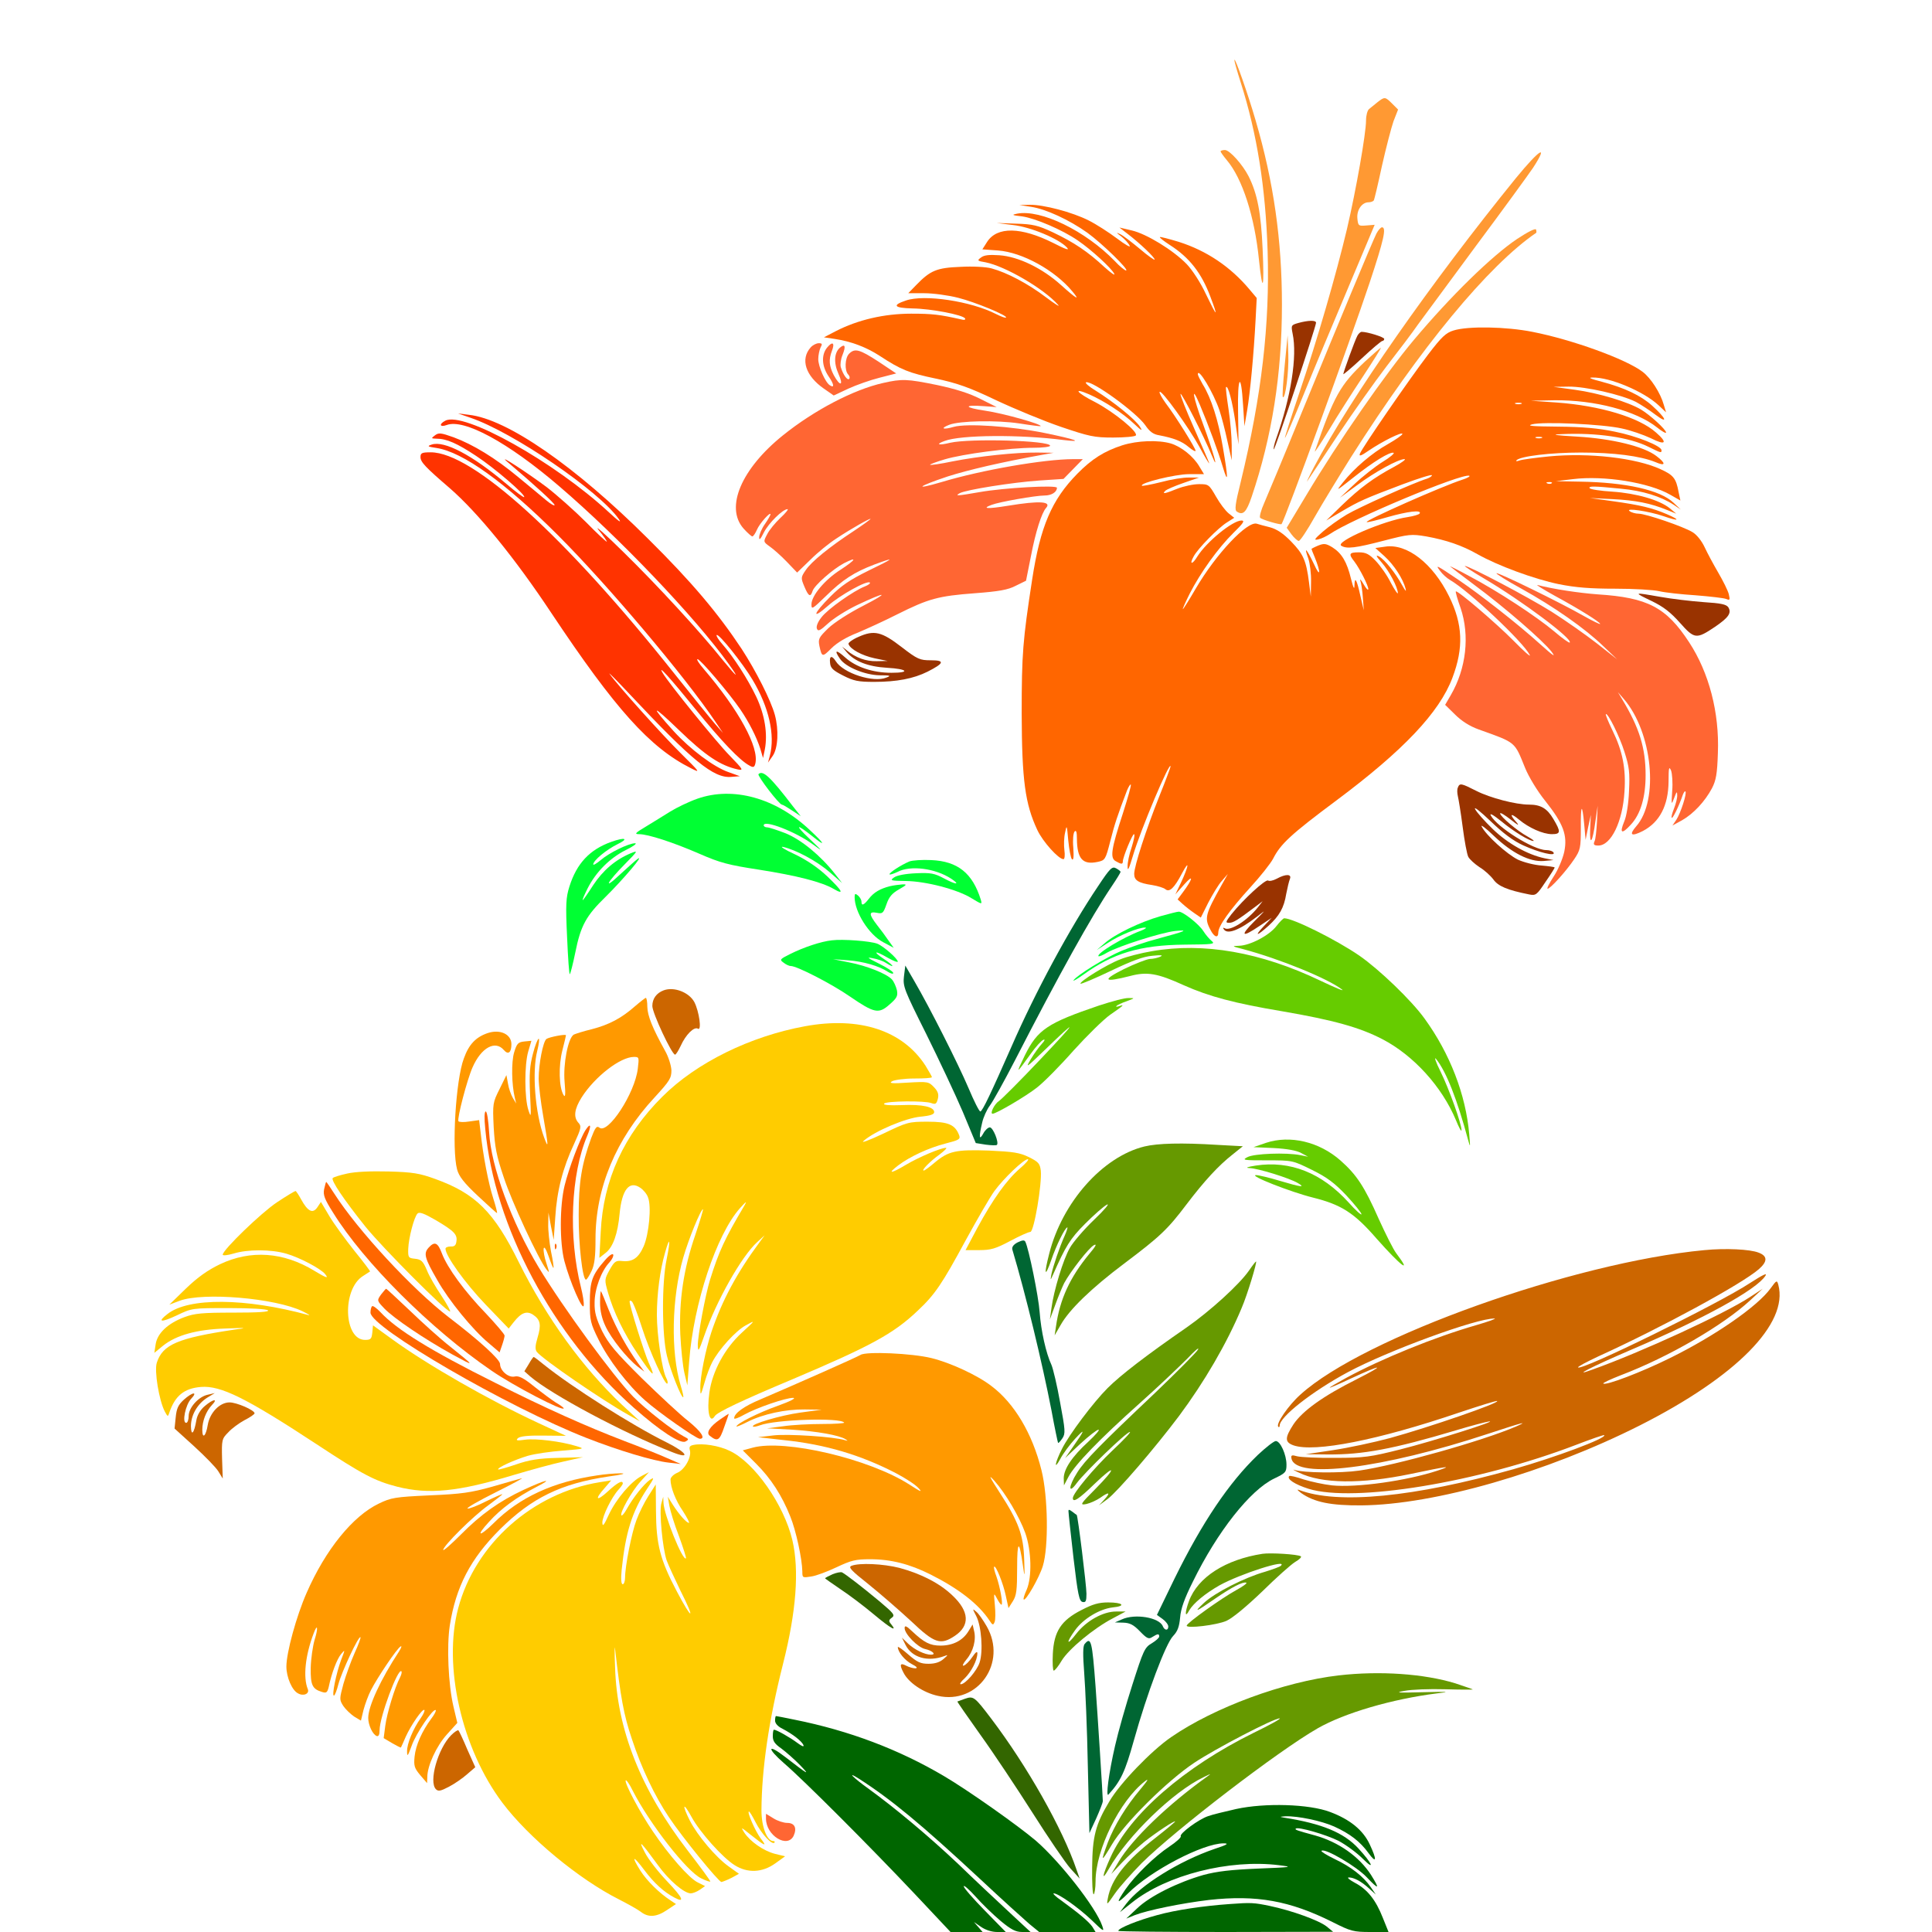 <?xml version="1.0" encoding="UTF-8" standalone="no"?>
<svg
   xmlns:dc="http://purl.org/dc/elements/1.1/"
   xmlns:cc="http://creativecommons.org/ns#"
   xmlns:rdf="http://www.w3.org/1999/02/22-rdf-syntax-ns#"
   xmlns:svg="http://www.w3.org/2000/svg"
   xmlns="http://www.w3.org/2000/svg"
   xmlns:sodipodi="http://sodipodi.sourceforge.net/DTD/sodipodi-0.dtd"
   xmlns:inkscape="http://www.inkscape.org/namespaces/inkscape"
   version="1.0"
   width="850pt"
   height="850pt"
   viewBox="0 0 850 850"
   preserveAspectRatio="xMidYMid meet"
   id="svg2"
   inkscape:version="0.91 r13725"
   sodipodi:docname="Florals201830_01.svg">
  <defs
     id="defs180" />
  <sodipodi:namedview
     pagecolor="#ffffff"
     bordercolor="#666666"
     borderopacity="1"
     objecttolerance="10"
     gridtolerance="10"
     guidetolerance="10"
     inkscape:pageopacity="0"
     inkscape:pageshadow="2"
     inkscape:window-width="1440"
     inkscape:window-height="818"
     id="namedview178"
     showgrid="false"
     inkscape:zoom="0.57976471"
     inkscape:cx="531.25"
     inkscape:cy="531.25"
     inkscape:window-x="0"
     inkscape:window-y="1"
     inkscape:window-maximized="1"
     inkscape:current-layer="svg2" />
  <g
     transform="translate(0,850) scale(0.1,-0.1)"
     fill="#000000"
     stroke="none"
     id="g6">
    <path
       d="M0 4250 l0 -4250 2071 0 2070 0 -209 223 c-215 228 -455 466 -509 505 l-31 22 -5 -23 c-3 -12 -9 -56 -12 -98 l-7 -76 32 -26 c22 -19 43 -27 70 -27 43 0 50 -10 50 -69 0 -78 -107 -181 -187 -181 -29 0 -64 -10 -104 -30 -34 -18 -68 -28 -78 -25 -11 3 -38 -7 -69 -27 -145 -94 -187 -118 -208 -118 -22 0 -189 85 -284 145 -87 54 -206 154 -295 246 -86 90 -110 120 -169 217 l-27 43 -37 -29 c-60 -47 -105 -72 -132 -72 -29 0 -69 39 -144 138 -36 47 -62 70 -106 92 -33 17 -64 39 -70 50 -6 11 -27 28 -48 39 -20 10 -54 38 -75 61 -50 53 -79 64 -124 48 -28 -10 -39 -10 -60 2 -66 38 -79 136 -39 280 79 285 235 514 404 593 l63 29 -78 32 c-46 19 -162 87 -282 165 -112 74 -209 134 -215 134 -6 0 -40 -17 -74 -38 -80 -47 -99 -82 -82 -158 9 -45 8 -54 -8 -77 -11 -14 -27 -27 -37 -28 -15 -3 -17 1 -11 24 7 26 -1 36 -102 134 -61 58 -119 123 -130 146 -55 109 -68 280 -32 397 30 98 119 204 221 264 16 10 45 42 65 71 51 77 152 175 240 232 42 28 80 50 84 50 4 0 7 26 7 58 1 95 52 181 116 196 21 5 33 1 53 -19 22 -22 25 -32 19 -63 -4 -20 -13 -49 -21 -64 -21 -41 -18 -48 19 -37 122 35 306 28 437 -16 40 -14 75 -25 76 -25 1 0 -5 26 -13 57 -25 95 -2 407 36 496 48 109 161 160 228 103 l30 -25 131 19 c227 34 284 55 375 135 105 95 244 98 291 6 21 -39 30 -102 22 -146 -7 -35 -26 -49 -26 -19 0 32 -26 6 -58 -58 -19 -36 -32 -75 -30 -87 3 -20 4 -20 48 10 126 85 323 167 479 199 284 58 497 -18 601 -212 29 -53 34 -72 33 -123 l-1 -60 43 -27 43 -26 -30 71 c-16 40 -74 164 -129 276 l-99 203 -35 -31 c-62 -54 -96 -51 -188 18 -126 95 -261 150 -336 136 -20 -3 -53 -17 -73 -31 -51 -32 -58 -30 -22 7 101 108 262 179 405 179 43 0 79 2 79 5 0 2 -23 40 -50 84 -48 75 -86 110 -150 137 -31 14 -173 39 -298 54 -88 10 -136 24 -284 85 -93 39 -126 29 -205 -62 -32 -37 -90 -101 -129 -142 -91 -98 -99 -112 -125 -218 -28 -109 -41 -142 -75 -182 -36 -43 -48 -39 -24 9 19 37 20 55 18 242 -3 232 2 255 83 343 48 52 90 76 163 94 27 7 81 33 120 58 120 78 165 102 226 123 71 24 167 26 235 5 27 -8 51 -13 53 -10 2 2 -6 17 -19 34 -22 29 -23 30 -52 14 -59 -30 -184 1 -314 78 -81 49 -227 192 -329 322 -48 62 -152 210 -231 330 -174 264 -332 451 -520 617 -58 51 -63 59 -63 97 0 35 6 46 39 76 28 25 41 45 43 69 2 27 10 36 42 52 33 16 46 17 100 8 133 -22 313 -122 536 -299 141 -112 480 -457 582 -593 162 -215 247 -373 269 -499 13 -69 0 -126 -36 -169 l-24 -29 46 -54 c73 -85 204 -254 250 -322 23 -34 60 -88 83 -120 l40 -57 29 21 c16 12 32 32 35 45 7 26 78 88 119 103 46 18 167 13 212 -8 50 -23 109 -87 125 -137 7 -22 26 -65 42 -96 15 -32 25 -58 22 -58 -4 0 -35 26 -69 59 -78 73 -147 95 -275 90 -72 -4 -84 -7 -101 -28 -10 -13 -19 -36 -19 -52 0 -17 -7 -32 -19 -38 -17 -10 -12 -20 59 -128 101 -153 214 -362 292 -539 l62 -142 72 167 c122 286 253 536 391 749 l72 112 -70 0 c-80 0 -125 18 -176 72 -134 139 -175 538 -108 1048 7 58 12 106 11 108 -2 1 -23 -5 -47 -14 -24 -9 -100 -20 -169 -25 -69 -5 -150 -16 -180 -25 -52 -15 -210 -93 -209 -104 0 -3 18 -18 40 -35 139 -104 153 -109 209 -80 44 23 46 1 4 -45 -45 -50 -92 -75 -176 -95 -173 -41 -322 4 -377 114 -10 20 -26 81 -35 136 -28 170 -103 289 -225 358 -135 76 -161 153 -98 290 13 29 47 80 75 113 49 60 195 177 278 224 l41 24 -58 56 c-54 51 -59 59 -59 98 0 24 6 55 14 71 28 52 148 117 283 151 68 18 76 23 142 93 96 101 135 126 211 137 34 5 72 16 86 25 13 8 48 53 77 98 61 94 101 131 158 149 50 15 106 4 304 -57 77 -24 178 -51 225 -60 204 -41 318 -94 427 -200 l73 -70 0 55 c0 70 -24 228 -46 300 -19 66 -78 182 -105 206 -18 17 -19 16 -19 -19 0 -20 -5 -39 -10 -42 -18 -11 -57 22 -79 68 -27 55 -27 108 -2 131 42 38 147 29 187 -15 15 -17 16 -25 7 -49 -10 -27 -7 -36 33 -96 24 -36 44 -62 44 -57 0 16 -39 222 -50 266 -6 23 -32 108 -57 189 l-46 146 -23 -15 c-57 -37 -107 16 -84 90 16 56 51 87 95 87 63 0 156 -115 141 -175 -8 -32 -29 -32 -55 1 -12 15 -21 25 -21 22 0 -3 18 -55 40 -117 80 -224 143 -473 170 -671 7 -47 17 -166 24 -265 10 -147 14 -179 26 -177 8 2 36 6 62 9 l48 6 20 67 c69 233 152 616 166 771 6 73 5 77 -15 84 -11 3 -26 15 -31 26 -16 29 3 55 54 74 38 15 47 24 59 59 8 24 21 42 31 44 25 5 64 -34 72 -72 3 -17 19 -43 35 -58 37 -34 37 -53 0 -87 -33 -31 -59 -107 -95 -285 -17 -83 -20 -118 -12 -121 6 -1 31 -8 56 -15 90 -25 170 -77 170 -111 0 -49 -80 -65 -150 -29 -22 11 -41 20 -43 20 -3 0 -8 -17 -12 -37 -3 -21 -31 -111 -61 -201 -30 -90 -54 -166 -54 -170 0 -6 82 -31 119 -35 7 -1 63 66 124 148 154 210 324 429 443 570 73 87 106 135 118 173 10 28 28 67 41 86 40 58 46 76 55 138 10 66 23 88 52 88 13 0 25 -14 40 -47 31 -70 22 -161 -26 -258 -49 -99 -95 -148 -135 -144 -27 3 -34 -3 -77 -66 -26 -39 -119 -167 -207 -285 l-160 -215 83 75 c108 98 182 156 255 201 57 34 60 39 67 83 7 51 30 93 54 103 23 9 83 -23 96 -51 11 -25 6 -39 -41 -123 -6 -10 -15 -44 -21 -75 -13 -65 -30 -89 -60 -81 -23 6 -60 49 -60 70 0 21 -27 3 -113 -77 -78 -73 -253 -268 -246 -274 2 -3 29 0 59 6 151 28 461 -39 695 -151 103 -49 138 -79 175 -150 28 -56 42 -151 31 -203 -17 -70 -13 -104 14 -136 33 -39 42 -65 54 -158 10 -71 14 -82 45 -109 21 -19 61 -83 106 -170 63 -123 71 -145 67 -180 -6 -47 -53 -93 -129 -128 -27 -12 -46 -26 -44 -32 94 -210 106 -255 113 -416 6 -146 -7 -207 -61 -280 -68 -92 -208 -159 -333 -159 -56 0 -72 -4 -85 -19 -9 -11 -36 -25 -60 -31 -53 -15 -69 -26 -108 -75 -17 -21 -59 -63 -93 -93 -60 -52 -63 -53 -107 -47 -99 14 -130 27 -179 74 -26 25 -60 54 -75 64 -35 24 -45 51 -61 172 -7 55 -16 118 -20 140 -6 33 -3 44 14 59 20 18 22 17 103 -17 75 -33 176 -57 236 -57 23 0 23 0 -7 38 -16 20 -40 64 -52 97 -29 80 -46 97 -132 130 -85 33 -160 77 -187 113 l-20 25 -21 -27 c-111 -141 -212 -233 -454 -416 -178 -134 -212 -165 -264 -242 -33 -49 -30 -56 13 -37 48 22 98 -12 68 -46 -10 -11 -36 -125 -30 -129 1 -2 47 -23 102 -46 491 -214 781 -686 712 -1160 -24 -167 -33 -174 -34 -25 0 99 -5 148 -21 208 -70 263 -239 434 -505 511 -47 14 -170 39 -273 57 -218 36 -324 65 -443 119 -116 53 -140 56 -262 31 -56 -12 -129 -26 -160 -32 -31 -5 -73 -21 -92 -34 -41 -28 -42 -26 -20 16 8 17 13 33 10 36 -5 5 -31 -41 -73 -129 -12 -27 -20 -48 -18 -48 2 0 25 11 52 24 26 13 93 41 148 62 90 35 109 39 195 39 98 0 155 -18 189 -59 11 -13 5 -12 -30 4 -24 11 -58 20 -75 20 -90 0 -205 -78 -337 -229 -93 -108 -164 -169 -258 -223 -32 -18 -59 -39 -59 -46 0 -7 -5 -20 -11 -30 -17 -27 14 -90 49 -98 133 -30 152 -44 152 -118 0 -28 -8 -102 -17 -163 -15 -95 -21 -113 -35 -113 -10 0 -18 -1 -18 -2 1 -15 40 -151 44 -156 3 -3 6 5 6 17 0 41 60 202 102 275 23 39 74 104 113 143 132 132 276 176 501 154 146 -15 214 -14 264 4 91 32 221 10 314 -54 93 -64 132 -123 244 -373 31 -69 99 -153 133 -163 30 -10 22 -26 -8 -19 -62 15 -102 43 -198 142 -110 114 -166 150 -281 178 -38 10 -111 35 -163 56 -116 48 -172 60 -231 47 -42 -10 -51 -18 -130 -120 -93 -121 -125 -150 -279 -259 -193 -136 -291 -248 -308 -355 -6 -36 45 -345 57 -345 3 0 23 26 45 57 83 116 170 192 450 388 71 50 157 119 192 154 64 64 143 174 162 224 15 40 42 77 51 72 5 -3 -2 -25 -16 -49 -13 -23 -35 -89 -49 -144 -67 -269 -215 -530 -484 -854 -130 -156 -210 -230 -263 -243 -34 -9 -34 -19 -9 -220 l17 -140 29 2 c68 4 118 -9 144 -36 15 -16 41 -30 59 -33 l32 -5 84 171 c126 253 250 434 379 553 37 34 57 60 62 84 12 56 42 105 97 159 220 217 869 477 1523 612 183 38 214 41 360 42 178 1 208 -7 221 -62 4 -15 16 -39 27 -54 12 -17 22 -49 25 -82 15 -189 -203 -403 -628 -617 -426 -213 -913 -352 -1240 -353 -161 -1 -226 17 -289 80 -24 24 -50 44 -58 44 -62 0 -206 -159 -318 -353 l-27 -47 58 34 c131 78 315 97 431 47 52 -23 81 -46 70 -57 -3 -3 -19 2 -37 11 -54 28 -89 8 -231 -131 -146 -143 -186 -166 -287 -166 -88 1 -118 -16 -147 -81 -27 -63 -116 -325 -143 -424 l-20 -72 76 66 c190 161 468 282 777 335 168 29 386 22 529 -16 105 -28 280 -111 312 -148 l19 -22 -26 16 c-126 79 -366 77 -644 -7 -142 -43 -191 -65 -305 -141 -77 -51 -380 -273 -380 -278 0 -2 28 4 63 11 34 8 117 17 183 20 188 9 316 -27 406 -114 54 -52 77 -115 89 -245 6 -62 19 -135 28 -163 l16 -50 1188 -3 1187 -2 0 4250 0 4250 -4250 0 -4250 0 0 -4250z"
       id="path8"
       style="fill:none" />
    <path
       d="M5396 8317 c3 -10 9 -15 12 -12 3 3 0 11 -7 18 -10 9 -11 8 -5 -6z"
       id="path10"
       style="fill:none" />
    <path
       d="M5431 8236 c-1 -5 12 -50 28 -100 71 -223 109 -459 118 -741 10 -323 -26 -634 -118 -1014 -25 -100 -28 -126 -17 -132 27 -18 42 -2 65 66 89 263 133 538 133 845 0 282 -36 538 -116 811 -33 114 -92 282 -93 265z"
       id="path12"
       style="fill:#ff9933" />
    <path
       d="M6060 8050 c-14 -11 -31 -25 -37 -30 -7 -6 -13 -28 -13 -50 0 -57 -44 -307 -84 -478 -47 -198 -130 -485 -210 -722 -36 -106 -64 -195 -63 -197 2 -1 39 84 82 190 43 106 131 317 196 470 l117 278 -37 -3 c-34 -3 -36 -1 -39 30 -4 38 20 72 49 72 10 0 20 4 23 8 3 5 19 73 36 152 18 80 41 168 51 197 l20 51 -26 26 c-31 31 -33 31 -65 6z"
       id="path14"
       style="fill:#ff9933" />
    <path
       d="M5370 7834 c0 -3 12 -20 27 -38 69 -81 123 -249 142 -440 16 -153 24 -128 16 49 -7 158 -23 243 -62 320 -26 51 -83 115 -104 115 -10 0 -19 -3 -19 -6z"
       id="path16"
       style="fill:#ff9933" />
    <path
       d="M6669 7716 c-374 -461 -725 -963 -888 -1271 -23 -44 -36 -72 -29 -61 7 10 67 100 133 200 66 99 163 236 215 304 52 67 115 150 139 185 25 34 140 190 256 347 117 157 229 311 250 342 70 108 29 82 -76 -46z"
       id="path18"
       style="fill:#ff9933" />
    <path
       d="M4537 7590 c65 -10 167 -57 247 -114 65 -47 187 -166 170 -166 -5 0 -28 18 -49 41 -130 134 -326 229 -430 209 -26 -5 -23 -7 22 -12 57 -8 177 -59 245 -106 60 -41 146 -120 160 -146 6 -11 -13 2 -43 29 -72 67 -134 109 -227 153 -66 31 -89 36 -162 38 l-85 3 72 -9 c76 -8 203 -61 237 -99 13 -14 -4 -9 -60 20 -142 71 -247 73 -291 5 l-21 -33 69 -5 c107 -8 250 -87 327 -180 36 -43 19 -34 -50 28 -82 74 -187 125 -271 131 -45 3 -67 1 -81 -10 -18 -13 -17 -15 20 -21 86 -17 257 -116 319 -187 11 -12 -13 3 -53 33 -79 60 -172 109 -239 127 -24 7 -84 10 -137 7 -105 -4 -133 -16 -195 -80 l-35 -36 70 0 c39 0 106 -9 149 -20 76 -19 220 -79 211 -87 -2 -3 -21 4 -43 15 -111 57 -316 88 -397 60 -63 -21 -53 -33 29 -35 81 -1 221 -28 231 -44 3 -6 -4 -8 -18 -4 -94 21 -125 25 -219 25 -119 0 -235 -27 -332 -77 l-52 -27 47 -7 c73 -11 139 -36 199 -75 93 -61 128 -75 248 -100 93 -20 145 -38 264 -95 81 -38 209 -91 285 -117 124 -42 146 -47 229 -47 50 0 95 4 100 9 13 14 -95 103 -179 147 -83 42 -100 66 -26 34 66 -29 149 -83 197 -129 34 -32 40 -35 26 -13 -20 32 -117 110 -194 158 -30 18 -49 35 -43 37 27 9 221 -132 261 -189 19 -28 35 -40 61 -44 63 -12 100 -26 130 -52 17 -14 30 -21 30 -16 0 11 -89 154 -132 210 -17 24 -29 45 -26 49 9 9 127 -155 175 -242 23 -43 43 -76 43 -72 0 3 -30 72 -66 153 -36 81 -63 149 -60 152 5 5 104 -189 138 -272 33 -80 6 17 -39 139 -45 121 -55 182 -14 85 36 -85 82 -209 101 -274 24 -79 24 -52 0 88 -20 118 -51 216 -89 277 -11 19 -21 39 -21 43 0 34 69 -81 95 -158 9 -27 25 -88 35 -135 l19 -85 0 65 c0 36 -6 108 -14 160 -8 52 -13 96 -11 97 9 9 28 -64 41 -153 l14 -99 -2 142 c-3 160 13 181 22 31 l6 -93 12 70 c13 77 29 246 37 397 l5 97 -32 38 c-83 99 -188 170 -311 209 -43 13 -81 23 -83 21 -2 -3 18 -18 44 -35 86 -55 139 -123 178 -227 36 -95 30 -92 -19 10 -24 52 -61 108 -85 133 -60 62 -177 133 -241 148 l-55 13 35 -27 c56 -43 120 -104 120 -114 0 -4 -29 16 -64 46 -36 30 -75 60 -88 66 -19 9 -18 7 5 -10 15 -12 32 -30 37 -41 6 -10 -19 4 -56 32 -36 27 -92 63 -124 79 -73 37 -200 70 -259 69 l-46 -1 52 -8z"
       id="path20"
       style="fill:#ff6600" />
    <path
       d="M6056 7473 c-18 -36 -158 -372 -331 -793 -75 -184 -149 -361 -163 -393 -14 -31 -22 -61 -18 -65 9 -9 89 -32 94 -28 13 13 306 816 388 1063 62 187 75 243 54 243 -5 0 -16 -12 -24 -27z"
       id="path22"
       style="fill:#ff9933" />
    <path
       d="M6675 7449 c-113 -76 -291 -250 -455 -445 -125 -149 -331 -445 -473 -683 l-86 -143 21 -29 c12 -16 27 -29 32 -29 6 0 38 48 71 107 33 58 105 176 159 262 305 481 604 843 815 987 1 2 1 8 -1 14 -2 7 -36 -10 -83 -41z"
       id="path24"
       style="fill:#ff9933" />
    <path
       d="M5712 7079 c-32 -9 -32 -11 -25 -47 21 -99 -7 -278 -73 -464 -8 -22 -12 -43 -10 -45 5 -5 186 540 186 557 0 12 -34 11 -78 -1z"
       id="path26"
       style="fill:#993300" />
    <path
       d="M6395 7046 c-33 -10 -52 -27 -112 -106 -81 -106 -289 -408 -300 -436 -5 -13 5 -10 38 13 60 41 149 85 149 74 0 -5 -29 -25 -64 -45 -70 -39 -148 -106 -198 -169 -32 -40 -31 -39 45 21 89 71 162 115 178 110 6 -2 -15 -20 -48 -40 -32 -20 -88 -64 -123 -97 l-65 -61 75 55 c79 59 182 115 209 115 9 0 -11 -15 -44 -33 -92 -49 -152 -94 -230 -169 l-70 -68 66 39 c78 46 102 57 272 121 70 26 127 44 127 39 0 -4 -10 -11 -22 -15 -59 -18 -299 -126 -353 -158 -33 -20 -80 -53 -105 -75 -38 -33 -41 -39 -20 -34 14 3 36 14 50 23 94 65 580 268 614 257 6 -2 -7 -10 -29 -17 -90 -29 -429 -179 -422 -187 3 -2 44 8 92 22 88 25 151 33 141 16 -3 -5 -27 -12 -53 -16 -104 -15 -320 -108 -292 -126 24 -15 63 -10 186 22 112 29 122 30 188 19 88 -16 156 -39 225 -78 90 -51 251 -110 358 -132 74 -15 139 -20 249 -20 81 0 168 -5 193 -11 25 -6 97 -14 160 -18 63 -5 124 -12 134 -16 17 -7 18 -5 12 21 -4 16 -25 58 -46 94 -21 36 -48 86 -60 112 -13 28 -35 56 -54 67 -39 24 -205 81 -237 81 -13 0 -31 5 -39 11 -23 16 85 0 149 -22 69 -24 77 -18 14 9 -63 27 -116 40 -238 57 l-100 14 100 -5 c101 -5 167 -18 240 -48 l40 -16 -29 24 c-44 36 -147 66 -253 73 -51 3 -96 10 -99 15 -6 10 16 10 137 -2 97 -9 176 -34 233 -71 l31 -21 -32 30 c-58 56 -210 90 -413 93 l-105 2 75 9 c137 17 336 -15 429 -69 l44 -25 -8 38 c-11 59 -22 74 -80 100 -107 49 -312 73 -490 56 -61 -6 -120 -14 -130 -18 -11 -4 -17 -4 -13 1 17 18 151 34 283 34 145 0 262 -15 328 -42 46 -20 48 -6 4 27 -55 42 -194 76 -347 85 -101 6 -119 9 -70 11 156 7 299 -14 383 -56 55 -27 57 -28 57 -15 0 19 -110 63 -206 82 -72 15 -140 21 -249 22 -111 1 -140 3 -115 10 49 13 311 1 395 -18 39 -8 96 -28 128 -43 65 -33 76 -21 23 25 -75 67 -246 118 -436 132 l-115 8 103 2 c178 2 360 -46 453 -120 21 -17 39 -27 39 -22 0 13 -70 77 -110 101 -57 34 -188 73 -290 87 l-95 13 66 1 c74 1 232 -35 296 -67 22 -12 61 -37 87 -57 57 -43 47 -16 -15 40 -50 45 -120 78 -220 105 -51 13 -64 19 -43 19 77 2 227 -62 291 -122 l33 -31 -10 33 c-14 51 -57 118 -93 145 -73 56 -311 142 -485 176 -116 23 -283 26 -347 6z m298 -323 c-7 -2 -19 -2 -25 0 -7 3 -2 5 12 5 14 0 19 -2 13 -5z m90 -150 c-7 -2 -19 -2 -25 0 -7 3 -2 5 12 5 14 0 19 -2 13 -5z m44 -199 c-3 -3 -12 -4 -19 -1 -8 3 -5 6 6 6 11 1 17 -2 13 -5z"
       id="path28"
       style="fill:#ff6600" />
    <path
       d="M5972 7023 c-11 -20 -62 -161 -62 -169 0 -3 37 28 82 70 45 42 85 76 90 76 4 0 8 4 8 9 0 8 -74 31 -99 31 -6 0 -14 -8 -19 -17z"
       id="path30"
       style="fill:#993300" />
    <path
       d="M5652 6891 c-7 -73 -11 -136 -8 -138 11 -11 27 112 24 188 l-3 84 -13 -134z"
       id="path32"
       style="fill:#ff9933" />
    <path
       d="M3567 6972 c-47 -52 -23 -126 58 -182 l43 -30 64 30 c35 16 97 38 137 48 l74 19 -78 52 c-83 54 -104 60 -129 35 -19 -18 -21 -75 -4 -92 6 -6 8 -15 4 -19 -8 -8 -27 19 -37 52 -3 11 0 35 8 54 15 38 11 50 -11 32 -26 -22 -29 -67 -7 -116 24 -53 7 -57 -21 -5 -20 39 -23 67 -8 106 14 36 3 44 -21 15 -26 -32 -24 -81 6 -126 25 -36 27 -54 6 -40 -20 12 -51 83 -51 115 0 17 5 40 10 51 9 16 7 19 -8 19 -10 0 -26 -8 -35 -18z"
       id="path34"
       style="fill:#ff6633" />
    <path
       d="M6005 6909 c-109 -103 -135 -149 -220 -394 -4 -11 23 30 60 90 36 61 104 167 151 238 46 70 82 127 79 127 -2 0 -34 -28 -70 -61z"
       id="path36"
       style="fill:#ff9933" />
    <path
       d="M3885 6815 c-129 -29 -302 -119 -440 -230 -183 -147 -256 -317 -174 -410 17 -19 35 -35 39 -35 4 0 13 13 20 29 11 27 60 82 60 68 0 -3 -11 -23 -25 -43 -14 -20 -25 -46 -25 -58 0 -15 6 -8 21 22 21 41 83 102 104 102 5 0 -9 -18 -32 -39 -22 -21 -49 -53 -58 -72 -17 -32 -17 -33 11 -53 16 -11 50 -41 75 -67 l46 -48 59 57 c32 32 84 74 114 93 63 42 150 91 150 86 0 -2 -33 -26 -72 -52 -110 -72 -188 -136 -213 -173 -22 -32 -22 -35 -6 -73 18 -43 27 -48 36 -19 8 25 89 96 138 122 61 31 53 16 -14 -28 -70 -44 -129 -115 -129 -153 0 -24 4 -21 63 36 73 72 126 106 213 139 97 36 90 29 -26 -27 -81 -40 -118 -65 -167 -114 -76 -76 -84 -105 -10 -40 53 47 172 113 184 102 3 -4 -7 -11 -22 -17 -49 -19 -164 -100 -191 -136 -16 -20 -24 -40 -20 -50 5 -13 14 -9 50 24 24 22 81 58 127 80 129 61 147 59 27 -3 -61 -31 -128 -74 -154 -99 -42 -41 -45 -47 -39 -78 11 -50 13 -50 53 -10 24 24 66 49 112 67 41 17 122 54 179 83 136 68 179 80 340 92 106 8 146 15 180 33 l45 22 22 110 c20 105 47 189 66 210 26 29 -27 33 -167 10 -92 -15 -118 -13 -72 4 34 13 193 41 233 41 30 0 54 15 54 34 0 13 -233 0 -340 -19 -98 -17 -111 -18 -88 -5 26 15 234 48 351 56 l106 7 42 43 43 44 -42 0 c-128 0 -405 -48 -580 -101 -126 -37 -104 -19 28 25 91 29 237 63 415 95 l50 9 -71 1 c-96 1 -257 -16 -374 -39 -52 -11 -96 -17 -98 -15 -2 2 27 13 64 24 81 24 287 51 391 51 40 0 73 4 73 9 0 23 -352 33 -440 13 -52 -13 -66 -7 -24 8 70 27 333 29 524 4 91 -11 53 3 -84 31 -148 30 -341 43 -400 27 -48 -14 -61 -7 -20 9 46 18 210 21 309 6 50 -8 91 -13 93 -12 9 8 -166 57 -243 68 -95 14 -98 27 -5 20 l55 -4 -72 36 c-49 25 -110 44 -190 61 -133 27 -154 28 -238 9z"
       id="path38"
       style="fill:#ff6633" />
    <path
       d="M2070 6662 c186 -63 567 -323 652 -445 15 -21 0 -11 -44 30 -239 221 -639 445 -719 402 -29 -15 -24 -30 6 -19 76 29 270 -76 495 -269 263 -225 601 -579 748 -785 48 -67 34 -56 -29 21 -100 125 -286 327 -435 473 -81 80 -131 124 -111 99 21 -25 37 -49 37 -52 0 -4 -42 35 -92 86 -51 51 -129 120 -173 154 -83 62 -219 151 -175 113 126 -107 210 -184 210 -192 0 -5 -17 4 -37 21 -21 18 -76 63 -123 102 -101 84 -198 143 -284 175 -56 20 -66 21 -82 9 -18 -14 -18 -14 7 -15 44 0 91 -21 174 -76 81 -53 220 -173 211 -181 -2 -3 -37 23 -78 58 -150 127 -274 192 -329 173 -21 -7 -18 -9 22 -15 115 -18 300 -150 534 -384 219 -219 561 -624 693 -821 l33 -49 -35 40 c-19 22 -101 123 -182 225 -478 601 -885 970 -1069 970 -39 0 -45 -3 -45 -21 0 -22 22 -45 129 -137 123 -107 287 -308 446 -548 283 -425 434 -593 615 -684 43 -22 41 -19 -45 66 -81 80 -276 297 -313 349 -8 11 32 -29 89 -90 274 -292 369 -370 446 -363 l38 3 -50 18 c-64 22 -168 100 -241 180 -107 118 -97 121 22 6 118 -114 183 -157 259 -174 28 -6 25 -1 -36 62 -57 58 -268 318 -294 363 -24 41 35 -25 144 -159 115 -142 196 -227 238 -249 17 -10 22 -8 26 8 18 71 -72 236 -228 418 -20 23 -32 42 -26 42 12 0 141 -152 188 -221 39 -57 72 -123 88 -173 l12 -41 8 38 c13 68 0 152 -38 232 -38 79 -99 174 -149 231 -17 19 -28 37 -25 40 8 9 114 -123 158 -197 72 -120 100 -243 76 -334 l-8 -30 21 30 c23 34 27 114 9 180 -18 65 -83 193 -146 290 -104 157 -220 295 -412 485 -322 321 -621 527 -788 545 l-48 6 55 -19z"
       id="path40"
       style="fill:#ff3300" />
    <path
       d="M2150 6556 c0 -3 9 -10 20 -16 11 -6 20 -8 20 -6 0 3 -9 10 -20 16 -11 6 -20 8 -20 6z"
       id="path42"
       style="fill:none" />
    <path
       d="M4938 6541 c-80 -26 -134 -60 -198 -125 -113 -115 -163 -232 -199 -466 -41 -267 -46 -325 -46 -590 1 -293 15 -397 69 -512 24 -51 93 -128 115 -128 5 0 7 18 4 39 -3 22 -2 57 3 78 7 36 8 34 14 -35 4 -40 11 -77 16 -82 7 -7 9 10 6 51 -3 35 0 65 6 71 7 7 10 -3 10 -33 1 -87 25 -115 91 -101 33 7 35 10 56 92 19 75 31 111 74 224 7 16 14 27 16 24 3 -2 -13 -58 -34 -124 -53 -162 -58 -199 -32 -213 24 -14 31 -14 31 -1 0 19 42 120 49 120 5 0 0 -25 -10 -57 -11 -31 -19 -70 -18 -87 0 -22 7 -6 24 51 34 114 163 420 165 391 0 -4 -22 -63 -49 -130 -59 -148 -111 -309 -111 -343 0 -28 18 -40 80 -49 24 -4 50 -12 57 -18 18 -15 39 4 74 71 34 64 29 31 -6 -44 l-24 -50 40 45 c42 47 37 23 -7 -36 l-23 -31 22 -20 c12 -11 35 -29 51 -40 l29 -20 33 66 c19 36 45 80 60 96 l26 30 -28 -50 c-71 -127 -76 -144 -49 -195 17 -34 35 -39 35 -12 0 28 50 98 140 197 45 49 90 106 101 127 33 65 78 107 278 256 295 220 454 388 511 540 50 132 46 236 -15 359 -71 144 -185 233 -281 218 l-43 -6 40 -36 c42 -38 82 -100 93 -143 4 -16 -1 -10 -15 15 -30 55 -77 113 -102 127 -16 8 -13 1 12 -27 34 -39 70 -108 71 -134 0 -7 -14 13 -31 45 -16 33 -47 76 -67 97 -29 30 -43 37 -74 37 -43 0 -46 -7 -19 -41 24 -32 61 -105 61 -121 -1 -7 -10 3 -21 22 -11 19 -17 26 -14 15 4 -11 9 -45 11 -75 l4 -55 -15 64 c-16 73 -25 87 -26 45 0 -20 -5 -11 -15 29 -18 75 -41 113 -82 139 -28 17 -37 18 -62 8 -17 -7 -30 -14 -30 -15 0 -1 6 -18 14 -36 28 -69 25 -93 -3 -31 -33 69 -46 82 -25 25 7 -21 13 -67 12 -103 l-1 -65 -8 63 c-12 95 -25 125 -79 180 -35 36 -63 54 -92 62 -24 6 -50 13 -59 16 -42 12 -179 -133 -268 -285 -29 -50 -55 -91 -57 -91 -2 0 11 30 30 68 47 92 125 201 192 267 44 43 52 55 36 55 -39 0 -153 -93 -194 -158 -22 -37 -37 -37 -17 -1 18 35 108 126 146 150 l33 21 -24 19 c-14 11 -39 44 -56 74 -31 54 -33 55 -75 55 -25 0 -67 -9 -95 -20 -57 -23 -69 -25 -53 -9 5 5 41 21 79 34 l69 24 -43 0 c-24 1 -80 -8 -124 -20 -44 -11 -82 -18 -84 -16 -12 12 147 51 207 51 l66 0 -20 33 c-26 45 -80 88 -126 102 -55 16 -147 13 -213 -8z"
       id="path44"
       style="fill:#ff6600" />
    <path
       d="M2200 6526 c0 -3 9 -10 20 -16 11 -6 20 -8 20 -6 0 3 -9 10 -20 16 -11 6 -20 8 -20 6z"
       id="path46"
       style="fill:none" />
    <path
       d="M2250 6496 c0 -2 8 -10 18 -17 15 -13 16 -12 3 4 -13 16 -21 21 -21 13z"
       id="path48"
       style="fill:none" />
    <path
       d="M6336 5988 c10 -14 30 -32 44 -40 83 -48 320 -271 350 -329 7 -13 -25 15 -71 62 -76 77 -248 224 -254 217 -2 -2 7 -34 21 -73 41 -121 25 -266 -43 -383 l-25 -43 44 -43 c28 -28 64 -51 103 -65 167 -60 157 -52 205 -170 16 -39 54 -102 88 -144 81 -102 99 -152 84 -225 -7 -31 -27 -79 -47 -109 -19 -29 -31 -53 -26 -53 12 0 83 79 117 130 27 40 29 51 29 136 -1 107 6 114 15 16 l6 -67 11 55 12 55 -3 -63 c-3 -78 11 -58 23 34 l10 69 -3 -70 c-2 -38 -6 -78 -11 -87 -6 -14 -2 -18 17 -18 56 0 107 105 115 237 7 101 -8 178 -53 270 -18 37 -31 69 -29 71 8 8 60 -96 82 -166 21 -66 24 -90 20 -172 -2 -56 -11 -111 -21 -134 -22 -53 -11 -58 29 -14 43 46 65 121 65 218 0 119 -27 208 -104 335 l-18 30 26 -30 c126 -146 156 -445 55 -560 -34 -39 -22 -47 29 -21 74 39 112 112 113 218 0 60 2 69 11 48 5 -14 8 -54 5 -90 -4 -62 -4 -64 9 -30 10 28 13 30 13 12 1 -12 -6 -39 -14 -59 -8 -20 -13 -38 -10 -41 4 -5 32 52 49 102 4 10 9 17 11 14 8 -7 -21 -96 -40 -125 l-17 -25 42 23 c51 29 101 83 132 141 18 35 23 63 26 155 7 178 -39 354 -127 488 -100 153 -182 196 -401 210 -82 6 -195 23 -265 41 -11 3 23 -18 75 -47 107 -58 200 -116 200 -124 0 -3 -33 13 -72 35 -103 59 -378 193 -384 188 -2 -3 46 -33 108 -67 145 -80 284 -178 361 -253 l62 -59 -89 70 c-50 39 -140 102 -200 140 -104 65 -362 201 -381 201 -5 0 33 -25 84 -55 168 -99 392 -267 377 -282 -2 -3 -33 19 -68 49 -77 65 -251 179 -373 243 -49 27 -88 46 -85 43 3 -3 50 -39 106 -81 133 -98 303 -246 340 -294 21 -28 8 -19 -51 34 -95 86 -262 217 -360 283 -98 66 -101 67 -79 38z"
       id="path50"
       style="fill:#ff6633" />
    <path
       d="M7266 5856 c52 -25 83 -49 125 -96 64 -72 72 -73 154 -18 60 41 74 61 59 86 -9 13 -31 18 -110 23 -54 4 -139 14 -189 23 -120 21 -120 21 -39 -18z"
       id="path52"
       style="fill:#993300" />
    <path
       d="M3777 5698 c-26 -11 -46 -26 -44 -31 7 -23 59 -51 114 -63 l58 -12 -48 -1 c-47 -1 -92 15 -132 48 l-20 16 20 -24 c35 -41 94 -64 178 -69 90 -5 104 -22 19 -22 -82 0 -156 25 -203 67 -41 37 -51 34 -23 -6 25 -36 110 -71 174 -72 47 0 52 -2 30 -10 -57 -24 -190 19 -223 72 -17 27 -29 24 -25 -8 2 -23 14 -33 57 -55 47 -24 67 -28 137 -28 99 0 173 14 235 45 73 37 77 50 15 50 -49 0 -59 4 -129 58 -88 68 -121 76 -190 45z"
       id="path54"
       style="fill:#993300" />
    <path
       d="M3337 5094 c-6 -7 91 -134 103 -134 4 0 24 -12 45 -26 l38 -25 -34 43 c-101 132 -133 161 -152 142z"
       id="path56"
       style="fill:#00ff33" />
    <path
       d="M6414 5035 c-4 -8 -3 -25 0 -38 3 -12 13 -72 21 -134 8 -62 19 -122 25 -133 6 -11 28 -31 49 -45 22 -13 49 -38 61 -54 21 -30 62 -47 157 -66 30 -6 34 -3 72 54 23 33 41 62 41 64 0 3 -26 6 -58 9 -31 2 -78 14 -104 26 -48 24 -139 106 -159 145 -7 12 18 -6 54 -41 79 -75 157 -115 219 -110 l43 4 -40 8 c-75 16 -162 65 -228 129 -35 34 -70 73 -77 87 -7 14 23 -10 67 -52 56 -54 100 -87 144 -107 70 -32 145 -50 134 -32 -3 6 -18 11 -33 11 -55 0 -216 101 -243 152 -7 13 11 3 47 -26 54 -45 124 -87 141 -86 4 1 -8 9 -27 20 -43 23 -120 88 -120 101 0 6 21 -7 48 -28 29 -23 38 -28 25 -12 -34 37 -28 45 10 13 43 -36 105 -64 145 -64 39 0 40 10 6 67 -27 46 -55 63 -107 63 -59 0 -172 30 -231 60 -67 34 -74 36 -82 15z"
       id="path58"
       style="fill:#993300" />
    <path
       d="M3068 4986 c-37 -13 -91 -39 -120 -57 -29 -18 -77 -48 -107 -66 -47 -28 -51 -33 -29 -33 39 0 150 -36 267 -87 89 -39 128 -49 259 -69 166 -26 277 -54 330 -85 48 -28 39 -9 -28 55 -39 37 -88 71 -142 97 -46 21 -69 36 -53 33 57 -13 150 -63 205 -111 l55 -48 -32 41 c-63 80 -148 150 -217 178 -36 14 -73 26 -81 26 -8 0 -15 4 -15 9 0 26 142 -29 215 -83 48 -35 47 -34 -15 25 -65 62 -58 67 14 10 62 -50 56 -35 -12 28 -150 141 -337 192 -494 137z"
       id="path60"
       style="fill:#00ff33" />
    <path
       d="M7336 4933 c-6 -14 -5 -15 5 -6 7 7 10 15 7 18 -3 3 -9 -2 -12 -12z"
       id="path62"
       style="fill:none" />
    <path
       d="M2689 4796 c-95 -34 -152 -95 -184 -197 -15 -48 -17 -77 -10 -223 4 -92 9 -165 12 -162 3 3 14 46 24 95 24 120 48 162 134 246 75 74 174 190 140 166 -11 -8 -46 -40 -79 -70 -75 -71 -56 -33 24 48 57 58 59 61 25 47 -67 -28 -122 -75 -165 -140 -23 -36 -44 -66 -46 -66 -3 0 7 23 21 51 37 73 98 134 168 169 33 16 52 30 41 30 -28 0 -114 -42 -151 -74 -18 -15 -33 -24 -33 -19 0 17 58 65 107 89 52 25 33 32 -28 10z"
       id="path64"
       style="fill:#00ff33" />
    <path
       d="M4001 4710 c-38 -16 -93 -52 -87 -57 2 -2 18 3 35 11 56 30 166 16 236 -30 42 -28 21 -27 -31 1 -43 23 -59 26 -124 23 -46 -2 -83 -9 -96 -18 -20 -14 -16 -15 50 -16 90 -1 227 -37 289 -75 48 -29 48 -29 42 -7 -36 116 -101 169 -218 174 -39 2 -83 -1 -96 -6z"
       id="path66"
       style="fill:#00ff33" />
    <path
       d="M4831 4601 c-124 -184 -275 -463 -381 -706 -89 -202 -128 -285 -137 -285 -5 0 -28 46 -52 103 -46 108 -171 355 -238 470 l-40 69 -6 -48 c-5 -44 1 -59 98 -253 56 -113 129 -268 161 -343 l57 -137 44 -7 c24 -3 46 -4 49 -1 10 10 -17 77 -31 77 -8 0 -21 -12 -29 -27 -18 -33 -20 -16 -5 47 5 24 21 59 34 76 13 17 63 107 111 200 191 372 336 633 426 766 21 31 38 59 38 62 0 3 -9 10 -20 16 -17 9 -26 1 -79 -79z"
       id="path68"
       style="fill:#006633" />
    <path
       d="M5617 4634 c-15 -8 -32 -12 -38 -8 -11 7 -108 -82 -161 -148 -26 -34 -28 -38 -10 -38 18 0 37 12 114 70 l33 25 -21 -27 c-46 -58 -122 -106 -146 -92 -7 4 -8 2 -4 -4 15 -25 68 -5 146 55 42 33 41 32 -12 -21 -64 -64 -55 -73 23 -20 l54 36 -34 -36 c-45 -47 -32 -46 20 1 48 44 68 79 78 141 5 26 12 55 16 65 9 22 -18 23 -58 1z"
       id="path70"
       style="fill:#993300" />
    <path
       d="M4878 4528 c-81 -130 -193 -328 -185 -328 2 0 23 27 48 61 75 103 203 186 351 225 35 10 66 20 71 24 17 15 -51 61 -102 69 -29 5 -65 18 -81 30 -16 11 -31 21 -34 21 -2 0 -33 -46 -68 -102z"
       id="path72"
       style="fill:none" />
    <path
       d="M3915 4601 c-43 -11 -71 -27 -93 -56 -22 -28 -32 -32 -32 -11 0 7 -7 19 -15 26 -12 10 -15 9 -15 -7 0 -66 63 -165 125 -198 l47 -25 -23 32 c-12 18 -35 49 -51 69 -36 47 -36 60 0 53 25 -5 28 -2 42 37 11 33 25 49 55 66 35 20 37 23 15 22 -14 -1 -38 -4 -55 -8z"
       id="path74"
       style="fill:#00ff33" />
    <path
       d="M5105 4469 c-90 -26 -200 -79 -245 -119 l-35 -30 48 31 c53 35 137 69 165 68 9 0 1 -6 -19 -14 -76 -28 -197 -101 -186 -112 3 -2 20 5 38 16 52 29 237 88 299 95 63 6 49 0 -80 -35 -47 -12 -116 -36 -155 -52 -70 -29 -198 -108 -212 -130 -4 -6 15 5 42 24 131 95 250 131 447 133 124 1 136 2 119 16 -10 8 -27 28 -37 44 -20 31 -90 86 -108 85 -6 0 -42 -9 -81 -20z"
       id="path76"
       style="fill:#00ff33" />
    <path
       d="M5616 4426 c-31 -41 -116 -86 -165 -87 -33 -1 -32 -2 19 -15 161 -43 374 -130 435 -178 11 -9 -32 9 -95 39 -263 126 -515 170 -743 130 -47 -8 -110 -24 -139 -36 -58 -22 -182 -99 -174 -107 3 -2 63 23 134 57 92 44 143 63 182 66 39 4 49 3 35 -4 -11 -5 -32 -10 -46 -10 -14 -1 -66 -21 -115 -45 -98 -49 -89 -60 28 -30 75 20 121 12 237 -41 110 -49 222 -79 431 -114 227 -39 342 -71 442 -123 137 -71 262 -209 323 -355 13 -32 24 -53 25 -46 1 27 -55 183 -92 258 -22 44 -30 69 -19 55 44 -55 92 -177 140 -355 10 -36 10 -34 5 25 -15 174 -85 355 -196 508 -58 81 -201 218 -288 278 -102 70 -291 164 -330 164 -4 0 -19 -15 -34 -34z"
       id="path78"
       style="fill:#66cc00" />
    <path
       d="M3660 4363 c-48 -5 -125 -31 -183 -60 -46 -23 -48 -25 -30 -38 10 -8 24 -15 32 -15 27 0 179 -78 260 -134 108 -74 127 -78 175 -35 32 28 37 37 32 63 -4 16 -13 37 -22 47 -23 25 -110 60 -189 75 l-70 14 66 -5 c68 -5 137 -25 176 -51 13 -8 23 -10 23 -5 0 6 -28 24 -62 41 -52 26 -57 30 -28 24 19 -3 45 -12 57 -20 43 -27 37 -13 -7 16 -54 36 -42 40 18 5 23 -13 42 -20 42 -16 0 13 -64 69 -90 79 -31 12 -153 21 -200 15z"
       id="path80"
       style="fill:#00ff33" />
    <path
       d="M2920 4143 c-32 -12 -50 -37 -50 -69 0 -31 86 -214 100 -214 4 0 15 18 25 39 22 49 59 86 76 75 17 -10 5 76 -16 117 -23 43 -89 69 -135 52z"
       id="path82"
       style="fill:#cc6600" />
    <path
       d="M2795 4074 c-60 -53 -114 -82 -191 -102 -38 -9 -74 -21 -80 -24 -25 -16 -47 -130 -40 -208 5 -57 3 -71 -5 -57 -20 34 -22 128 -5 195 9 35 16 65 16 67 0 7 -75 -8 -86 -16 -15 -12 -34 -110 -34 -174 0 -29 9 -104 20 -166 23 -133 24 -148 4 -94 -40 108 -54 291 -30 383 7 29 10 52 6 52 -4 0 -16 -29 -25 -65 -14 -52 -17 -89 -13 -178 5 -102 5 -108 -7 -72 -18 54 -18 201 -1 259 l14 47 -31 -3 c-27 -3 -33 -8 -45 -48 -13 -43 -11 -142 3 -200 l6 -25 -15 25 c-8 14 -18 42 -21 62 l-7 38 -30 -61 c-30 -60 -31 -64 -26 -168 5 -87 12 -126 44 -220 35 -108 153 -361 188 -406 14 -18 14 -16 0 27 -9 26 -14 55 -12 65 2 11 11 -3 22 -35 10 -29 19 -52 21 -50 2 2 -3 35 -11 73 -7 39 -13 93 -12 120 l1 50 11 -60 12 -60 7 100 c7 115 33 217 83 323 31 68 33 77 19 92 -23 25 -18 61 14 112 58 91 170 178 230 178 23 0 23 -2 17 -52 -13 -109 -132 -290 -169 -259 -12 9 -18 1 -36 -46 -42 -116 -55 -193 -55 -338 -1 -130 17 -285 32 -285 4 0 15 18 25 39 13 28 17 64 17 140 0 225 90 440 260 623 67 73 74 85 74 119 -1 21 -13 60 -28 86 -56 101 -77 154 -78 193 0 22 -3 40 -7 40 -3 -1 -24 -17 -46 -36z"
       id="path84"
       style="fill:#ff9900" />
    <path
       d="M4835 4076 c-227 -77 -270 -106 -326 -219 -41 -85 -40 -85 26 7 22 31 47 58 55 61 9 4 7 -3 -6 -17 -12 -13 -34 -43 -49 -68 -25 -42 -20 -38 61 40 152 147 145 132 -20 -42 -87 -92 -169 -174 -181 -182 -20 -13 -41 -56 -28 -56 16 0 147 77 195 115 31 24 104 98 162 164 59 65 131 136 161 157 58 40 66 47 38 37 -10 -3 -15 -3 -11 1 3 4 24 14 45 21 37 14 37 14 8 14 -16 1 -75 -15 -130 -33z"
       id="path86"
       style="fill:#66cc00" />
    <path
       d="M3542 3985 c-241 -44 -478 -160 -628 -310 -169 -168 -260 -366 -271 -594 l-6 -115 29 23 c31 25 52 83 60 171 10 105 42 147 90 115 14 -9 30 -28 35 -43 16 -39 4 -162 -19 -215 -23 -52 -49 -70 -95 -65 -28 3 -34 -2 -55 -39 -23 -42 -23 -44 -7 -100 25 -87 69 -177 130 -269 67 -100 83 -113 50 -42 -20 45 -85 252 -85 272 0 4 4 5 9 1 6 -3 26 -55 45 -115 35 -109 103 -257 112 -247 3 3 1 14 -5 25 -18 33 -41 190 -41 276 0 94 14 199 36 275 21 75 25 60 7 -29 -22 -104 -21 -333 1 -424 15 -65 65 -190 72 -183 2 2 -3 24 -11 50 -45 149 -40 387 11 564 23 80 77 213 87 213 2 0 -13 -51 -34 -113 -52 -151 -72 -289 -66 -437 3 -63 11 -140 18 -170 l13 -55 8 105 c19 254 120 559 224 675 27 30 32 33 19 11 -86 -145 -112 -201 -151 -326 -21 -68 -54 -246 -54 -288 1 -33 4 -28 29 43 52 150 163 347 232 410 l33 30 -22 -30 c-100 -135 -165 -256 -212 -395 -26 -79 -50 -198 -49 -248 0 -34 2 -33 18 23 9 33 25 74 34 91 30 58 104 139 148 163 44 24 44 24 -18 -33 -74 -68 -129 -169 -142 -262 -12 -84 1 -141 24 -104 10 17 125 71 335 159 347 147 450 202 557 304 77 72 108 119 212 311 51 93 107 190 126 216 41 56 129 140 147 140 7 0 -8 -18 -35 -41 -58 -50 -118 -134 -187 -261 l-52 -98 60 0 c51 0 72 6 136 40 41 22 81 40 89 40 16 0 52 212 46 270 -4 31 -10 38 -52 59 -41 20 -69 24 -176 29 -146 5 -178 -2 -239 -53 -22 -19 -44 -35 -48 -35 -12 0 28 41 70 71 21 16 34 29 28 29 -23 0 -120 -41 -177 -75 -65 -39 -84 -41 -33 -2 52 39 134 77 208 96 59 15 66 19 60 36 -18 47 -47 60 -139 60 -84 0 -90 -2 -196 -53 -66 -31 -100 -43 -85 -31 49 43 185 100 249 106 43 4 61 10 61 20 0 23 -51 35 -142 31 -55 -2 -84 0 -78 7 12 11 177 13 207 2 19 -7 23 -4 29 18 5 20 1 33 -17 52 -23 24 -27 25 -114 20 -72 -5 -86 -3 -70 6 11 6 55 12 97 12 43 0 78 2 78 6 0 3 -13 25 -28 50 -100 155 -289 218 -530 174z"
       id="path88"
       style="fill:#ffcc00" />
    <path
       d="M2146 3955 c-53 -18 -83 -50 -105 -111 -36 -94 -54 -399 -30 -489 8 -30 30 -59 92 -117 45 -42 82 -76 84 -75 1 2 -6 31 -17 65 -21 65 -45 190 -55 286 l-7 58 -43 -6 c-24 -4 -45 -3 -48 1 -7 11 38 183 62 237 38 87 100 121 138 76 19 -22 33 -11 33 26 0 44 -50 67 -104 49z"
       id="path90"
       style="fill:#ff9900" />
    <path
       d="M2135 3533 c39 -427 297 -912 653 -1226 116 -103 206 -161 228 -149 16 9 15 11 -7 22 -49 26 -170 121 -223 175 -87 89 -309 392 -417 571 -118 196 -209 443 -217 592 -3 50 -9 92 -15 92 -6 0 -7 -29 -2 -77z"
       id="path92"
       style="fill:#ff6600" />
    <path
       d="M4364 3575 c-18 -13 -18 -14 4 -8 12 3 25 9 28 14 8 14 -10 11 -32 -6z"
       id="path94"
       style="fill:none" />
    <path
       d="M2576 3528 c-24 -37 -74 -170 -92 -244 -22 -91 -22 -250 -1 -332 24 -91 81 -222 85 -196 2 12 -4 48 -12 80 -56 222 -45 498 28 668 19 45 15 59 -8 24z"
       id="path96"
       style="fill:#ff6600" />
    <path
       d="M5570 3472 l-55 -19 90 -4 c57 -3 101 -11 120 -22 l30 -16 -35 7 c-60 12 -203 7 -232 -9 -25 -13 -18 -14 86 -14 112 0 113 0 198 -42 67 -33 100 -58 152 -113 36 -39 66 -76 66 -82 0 -6 -26 17 -57 52 -118 130 -257 185 -408 162 -38 -6 -48 -10 -28 -11 37 -1 176 -44 213 -66 36 -21 14 -18 -80 10 -46 14 -93 25 -104 25 -35 -1 154 -75 251 -99 124 -31 181 -67 279 -180 108 -122 159 -160 87 -65 -13 17 -47 85 -77 151 -63 143 -98 195 -168 257 -94 83 -222 113 -328 78z"
       id="path98"
       style="fill:#66cc00" />
    <path
       d="M5035 3456 c-184 -45 -362 -246 -419 -472 -24 -93 -19 -108 9 -28 22 65 61 144 71 144 2 0 -3 -17 -12 -37 -23 -51 -50 -132 -58 -168 -5 -29 -5 -29 6 -5 56 127 76 160 142 226 39 39 82 77 96 84 14 7 -11 -23 -56 -66 -45 -43 -93 -99 -107 -124 -29 -50 -71 -188 -81 -265 l-7 -50 24 65 c13 36 31 79 39 95 27 50 108 155 131 167 14 7 8 -5 -20 -38 -86 -104 -130 -200 -147 -319 l-6 -40 26 45 c38 68 135 162 280 271 157 118 191 150 274 260 79 104 141 171 202 219 l46 37 -111 6 c-159 10 -264 7 -322 -7z"
       id="path100"
       style="fill:#669900" />
    <path
       d="M1528 3337 c-32 -7 -61 -16 -64 -20 -9 -9 48 -94 144 -214 76 -94 354 -373 372 -373 4 0 -12 30 -37 68 -25 37 -55 88 -65 114 -17 40 -25 47 -52 50 -29 3 -31 5 -30 43 2 50 26 141 41 156 8 8 28 1 80 -29 81 -48 96 -63 91 -94 -2 -17 -9 -23 -25 -22 -13 0 -23 -4 -23 -10 0 -31 86 -151 176 -245 l102 -106 22 28 c33 42 57 51 85 33 33 -22 37 -45 20 -101 -11 -37 -11 -52 -3 -63 28 -34 287 -212 403 -277 l50 -28 -78 72 c-174 164 -332 382 -454 627 -110 223 -191 303 -368 367 -69 25 -98 30 -205 33 -79 2 -146 -1 -182 -9z"
       id="path102"
       style="fill:#ffcc00" />
    <path
       d="M1426 3268 c-5 -26 2 -44 40 -104 135 -218 430 -512 696 -694 97 -67 318 -182 318 -166 0 3 -15 14 -34 25 -19 12 -62 44 -96 71 -47 38 -68 48 -85 44 -27 -7 -65 25 -65 55 0 20 -91 103 -226 206 -160 123 -399 381 -503 543 -18 28 -34 52 -36 52 -1 0 -5 -14 -9 -32z"
       id="path104"
       style="fill:#ff6600" />
    <path
       d="M1218 3210 c-68 -45 -238 -209 -238 -230 0 -5 21 -3 48 5 62 19 165 19 233 -1 58 -17 149 -65 169 -89 18 -22 6 -18 -47 14 -136 83 -280 93 -415 29 -54 -26 -98 -57 -150 -107 l-73 -71 45 17 c104 39 421 12 541 -46 24 -12 36 -19 27 -17 -278 76 -529 78 -621 5 -47 -36 -29 -39 41 -6 67 32 67 32 229 32 94 0 166 -4 172 -10 7 -7 -45 -10 -152 -10 -137 0 -170 -3 -216 -20 -72 -27 -118 -70 -126 -118 l-6 -39 39 32 c58 46 148 71 272 75 98 4 101 3 40 -5 -247 -37 -314 -65 -340 -145 -12 -36 10 -167 35 -215 13 -24 14 -24 20 -5 25 74 65 107 139 113 87 7 198 -48 506 -250 208 -137 258 -163 358 -189 139 -35 268 -22 513 52 74 22 172 49 219 59 l85 19 -110 -3 c-86 -2 -127 -9 -185 -29 -41 -14 -77 -24 -78 -22 -7 7 73 43 130 60 31 9 101 19 155 23 97 8 97 8 58 20 -69 21 -177 34 -224 28 -36 -5 -43 -4 -33 6 9 9 44 13 112 12 l100 -1 -123 57 c-217 101 -486 255 -639 366 l-87 63 -3 -32 c-3 -28 -7 -32 -32 -32 -94 0 -102 223 -9 281 15 10 29 19 31 20 2 1 -29 42 -68 90 -39 49 -89 117 -110 152 l-38 64 -16 -24 c-20 -29 -42 -18 -71 35 -11 20 -22 37 -25 37 -3 0 -40 -22 -82 -50z"
       id="path106"
       style="fill:#ffcc00" />
    <path
       d="M4477 3034 c-19 -10 -26 -21 -23 -32 58 -194 131 -496 172 -707 14 -77 28 -142 29 -143 2 -2 10 7 19 20 14 21 13 35 -10 158 -13 74 -31 149 -38 165 -24 51 -46 150 -52 232 -5 70 -48 280 -63 310 -4 8 -13 7 -34 -3z"
       id="path108"
       style="fill:#006633" />
    <path
       d="M1885 3010 c-22 -25 -17 -45 39 -142 50 -89 155 -218 226 -277 l48 -41 11 32 c6 17 11 36 11 42 0 6 -37 49 -81 96 -94 97 -171 202 -195 266 -18 48 -32 54 -59 24z"
       id="path110"
       style="fill:#ff6600" />
    <path
       d="M2441 3014 c0 -11 3 -14 6 -6 3 7 2 16 -1 19 -3 4 -6 -2 -5 -13z"
       id="path112"
       style="fill:#ff6600" />
    <path
       d="M7499 3000 c-576 -54 -1500 -384 -1777 -635 -53 -47 -110 -130 -98 -142 3 -4 6 -1 6 5 0 38 142 150 300 235 175 94 568 238 645 236 11 0 -25 -13 -80 -29 -184 -53 -417 -148 -572 -232 -40 -22 -73 -41 -73 -43 0 -2 42 16 93 40 140 65 158 64 26 -3 -148 -74 -238 -139 -278 -198 -39 -60 -39 -79 0 -93 93 -32 372 23 728 144 90 30 166 54 168 51 9 -9 -298 -115 -472 -163 -71 -19 -183 -43 -250 -53 l-120 -18 98 -1 c152 -1 284 23 562 106 66 20 131 37 145 39 51 7 -250 -88 -390 -123 -131 -33 -158 -37 -285 -37 -77 -1 -153 3 -168 7 -24 7 -28 5 -25 -10 18 -92 401 -44 862 108 155 51 185 59 126 33 -146 -63 -529 -171 -690 -194 -84 -12 -246 -10 -285 3 -11 4 -2 -2 20 -12 100 -49 273 -51 490 -6 167 35 189 38 120 15 -136 -45 -358 -76 -465 -65 -36 4 -91 16 -124 26 -32 11 -61 18 -64 15 -12 -13 25 -37 85 -56 200 -62 747 28 1179 194 65 25 120 44 122 42 12 -13 -216 -98 -400 -150 -436 -123 -773 -156 -943 -91 -11 4 -6 -2 10 -14 57 -40 130 -55 265 -54 322 3 815 145 1225 352 425 215 654 448 609 618 -6 22 -8 21 -34 -15 -57 -79 -244 -209 -443 -307 -125 -62 -283 -122 -293 -112 -3 3 32 19 78 37 210 80 449 219 568 329 l55 51 -55 -36 c-112 -74 -479 -243 -695 -320 -95 -35 -5 12 170 87 321 137 553 265 592 326 10 15 -12 4 -68 -32 -138 -91 -741 -387 -756 -371 -3 3 37 24 88 48 277 126 631 318 707 384 39 34 39 58 -1 73 -38 15 -146 20 -238 11z"
       id="path114"
       style="fill:#cc6600" />
    <path
       d="M4390 2989 c-14 -6 -53 -12 -88 -13 l-63 -3 -51 -83 c-66 -107 -157 -203 -253 -265 l-76 -50 43 -2 c148 -9 279 -41 382 -95 94 -49 213 -174 260 -272 48 -99 76 -227 83 -376 9 -205 -38 -338 -143 -406 -68 -44 -98 -91 -91 -147 7 -65 -11 -133 -49 -182 l-34 -45 93 -122 c138 -184 246 -369 328 -563 l38 -90 1 185 c0 177 -12 489 -26 690 l-7 94 -33 -39 c-19 -22 -44 -70 -56 -107 -12 -38 -25 -68 -28 -68 -10 0 -9 234 1 273 6 24 28 57 56 85 l46 46 -17 157 c-30 270 -39 322 -65 348 -22 22 -23 28 -17 113 6 80 3 108 -34 286 -56 278 -155 663 -169 661 -3 0 -17 -5 -31 -10z"
       id="path116"
       style="fill:none" />
    <path
       d="M2662 2956 c-57 -65 -67 -93 -67 -187 0 -79 3 -91 38 -162 43 -88 129 -201 205 -268 58 -52 225 -169 241 -169 27 0 6 32 -51 78 -35 27 -126 112 -204 188 -117 116 -146 151 -175 208 -26 55 -34 82 -33 125 0 60 29 139 66 178 11 12 18 27 16 33 -2 7 -18 -3 -36 -24z"
       id="path118"
       style="fill:#ff6600" />
    <path
       d="M5495 2910 c-43 -62 -171 -178 -274 -250 -178 -123 -291 -210 -348 -267 -63 -63 -169 -204 -201 -268 -30 -59 -37 -98 -8 -45 13 25 43 65 66 90 46 50 44 40 -9 -35 l-35 -50 67 63 c37 34 73 62 80 62 7 0 -14 -24 -45 -53 -71 -65 -108 -120 -108 -161 l1 -31 20 38 c28 53 137 166 314 324 83 74 176 163 209 196 32 34 53 52 47 40 -6 -12 -91 -97 -188 -190 -244 -231 -311 -299 -344 -352 -39 -61 -40 -99 -1 -45 35 47 218 224 233 224 6 0 -29 -37 -77 -82 -81 -77 -174 -188 -174 -209 0 -22 27 -4 96 63 95 91 97 72 3 -23 -68 -68 -69 -72 -39 -66 17 4 44 16 60 27 39 28 48 25 19 -7 l-24 -26 38 28 c44 33 208 224 314 365 111 149 211 320 276 476 25 58 69 204 63 204 -2 0 -16 -18 -31 -40z"
       id="path120"
       style="fill:#669900" />
    <path
       d="M1676 2804 c-18 -26 -18 -26 15 -61 43 -44 176 -134 299 -202 103 -56 102 -55 -10 35 -41 32 -120 103 -176 157 -56 53 -103 97 -105 97 -2 0 -12 -12 -23 -26z"
       id="path122"
       style="fill:#ff6600" />
    <path
       d="M2640 2769 c0 -35 8 -71 24 -104 25 -54 94 -140 141 -177 l30 -23 -26 35 c-49 67 -98 156 -130 235 -17 44 -33 82 -35 84 -2 2 -4 -20 -4 -50z"
       id="path124"
       style="fill:#ff6600" />
    <path
       d="M1637 2753 c-4 -3 -7 -16 -7 -28 0 -65 602 -415 952 -552 135 -53 293 -101 361 -108 l52 -6 -60 26 c-33 15 -116 48 -185 74 -172 66 -351 146 -571 257 -281 140 -434 234 -505 311 -17 18 -34 30 -37 26z"
       id="path126"
       style="fill:#ff6600" />
    <path
       d="M3786 2539 c-18 -11 -273 -124 -441 -196 -72 -30 -115 -61 -115 -83 0 -5 20 2 44 16 56 31 182 74 215 74 16 -1 -12 -15 -67 -35 -85 -30 -182 -79 -182 -91 0 -2 21 6 48 20 69 35 168 56 253 55 l74 -1 -95 -13 c-86 -12 -218 -51 -207 -61 2 -3 16 0 30 5 67 26 357 35 371 12 2 -3 -42 -6 -97 -6 -56 0 -133 -4 -172 -10 l-70 -9 110 -6 c109 -7 206 -24 235 -42 12 -8 11 -8 -3 -4 -48 15 -248 28 -312 21 l-70 -8 115 -13 c182 -19 336 -65 491 -145 42 -22 87 -51 100 -66 19 -20 10 -17 -39 15 -177 114 -549 201 -690 163 l-44 -12 59 -59 c65 -65 113 -139 150 -232 25 -61 52 -186 53 -242 0 -28 1 -28 39 -22 22 3 72 22 112 41 64 30 83 35 147 35 92 0 174 -21 266 -67 125 -63 211 -130 259 -202 14 -22 17 -22 23 -7 4 10 4 43 1 74 -5 55 -5 56 9 30 8 -16 17 -28 20 -28 8 0 -6 78 -22 124 -8 21 -13 41 -10 43 7 8 40 -74 51 -127 l12 -55 19 30 c16 25 19 48 19 147 0 121 9 126 25 13 8 -58 9 -58 6 25 -3 105 -25 166 -107 292 -47 73 -52 84 -24 53 49 -55 110 -158 136 -230 27 -77 30 -193 6 -249 -10 -22 -16 -41 -13 -43 8 -9 68 95 84 147 26 84 23 307 -6 422 -40 161 -119 294 -220 370 -62 48 -182 103 -264 123 -85 21 -287 30 -312 14z"
       id="path128"
       style="fill:#ff9900" />
    <path
       d="M2326 2498 l-19 -31 26 -23 c92 -79 410 -249 625 -333 83 -33 65 -2 -25 43 -152 75 -418 244 -540 342 -23 19 -43 34 -45 34 -2 0 -12 -14 -22 -32z"
       id="path130"
       style="fill:#cc6600" />
    <path
       d="M809 2342 c-25 -23 -32 -38 -36 -78 l-5 -49 87 -79 c48 -44 96 -93 106 -110 l19 -31 -3 87 c-2 83 -1 88 27 116 15 17 48 41 72 54 24 12 44 26 44 30 0 14 -79 48 -110 48 -44 0 -87 -46 -96 -99 -8 -50 -24 -64 -24 -22 0 39 16 81 42 109 29 30 7 28 -31 -4 -19 -16 -33 -39 -37 -62 -10 -59 -23 -73 -24 -27 0 49 28 98 72 126 l33 20 -30 -7 c-41 -8 -85 -57 -85 -94 0 -17 -5 -30 -11 -30 -19 0 -3 80 22 106 31 33 6 30 -32 -4z"
       id="path132"
       style="fill:#cc6600" />
    <path
       d="M5693 2278 c-23 -24 -46 -55 -52 -70 -14 -38 -5 -35 15 5 9 17 32 49 52 70 20 20 34 37 31 37 -3 0 -24 -19 -46 -42z"
       id="path134"
       style="fill:none" />
    <path
       d="M3168 2255 c-45 -31 -63 -59 -45 -72 34 -27 43 -21 63 38 12 33 21 59 20 59 -1 0 -18 -11 -38 -25z"
       id="path136"
       style="fill:#ff6600" />
    <path
       d="M5533 2098 c-126 -121 -244 -296 -365 -542 l-78 -161 25 -18 c14 -10 25 -25 25 -33 0 -19 -16 -18 -24 1 -15 39 -123 57 -181 30 l-30 -13 37 -1 c29 -1 45 -9 73 -38 31 -32 39 -36 55 -25 24 15 30 15 30 2 0 -6 -15 -19 -33 -30 -31 -18 -37 -32 -85 -182 -29 -90 -63 -210 -76 -268 -28 -121 -42 -230 -29 -215 54 59 73 100 111 236 59 211 141 428 173 461 20 21 27 40 31 81 3 39 19 84 56 158 108 221 253 404 358 454 50 24 54 28 54 61 0 44 -27 104 -47 104 -8 0 -44 -28 -80 -62z"
       id="path138"
       style="fill:#006633" />
    <path
       d="M3052 2143 c-17 -3 -21 -9 -17 -23 9 -30 -23 -87 -56 -100 -16 -7 -29 -20 -29 -29 0 -35 22 -92 55 -140 18 -28 30 -51 26 -51 -11 0 -45 39 -71 80 l-22 35 7 -40 c4 -22 22 -82 42 -133 19 -52 33 -96 31 -98 -14 -14 -97 192 -99 245 l-1 26 -8 -28 c-11 -35 5 -199 23 -252 8 -22 36 -82 61 -134 66 -130 53 -134 -16 -3 -74 140 -91 207 -92 354 l-1 117 -33 -52 c-18 -28 -41 -75 -52 -105 -21 -55 -50 -203 -50 -253 0 -16 -5 -29 -10 -29 -7 0 -9 22 -5 63 17 165 46 257 112 357 32 48 33 53 12 39 -26 -18 -74 -78 -102 -129 -10 -18 -20 -30 -23 -27 -9 9 45 106 84 149 l37 41 -31 -16 c-47 -24 -113 -102 -145 -170 -22 -48 -28 -56 -29 -36 0 29 41 112 71 145 10 11 19 23 19 27 0 17 -24 4 -65 -34 -51 -47 -61 -37 -15 14 l29 34 -50 -8 c-295 -47 -548 -272 -623 -554 -68 -253 15 -618 194 -856 115 -153 337 -337 514 -426 39 -20 82 -44 95 -54 33 -26 69 -24 116 8 l39 26 -24 16 c-48 31 -104 86 -132 130 -43 68 -33 70 17 3 43 -57 85 -96 133 -121 47 -25 36 0 -32 71 -39 41 -84 98 -99 128 -32 61 -18 48 57 -55 49 -68 116 -125 145 -125 9 0 27 7 40 16 l23 16 -32 16 c-38 18 -128 121 -198 225 -57 83 -127 216 -119 224 3 3 17 -17 30 -44 75 -147 239 -357 302 -387 20 -10 38 -16 40 -14 2 2 -43 63 -100 137 -205 266 -311 532 -319 806 -3 66 -2 102 0 80 24 -211 38 -290 74 -396 42 -128 101 -252 163 -344 60 -90 219 -285 231 -285 6 1 26 9 44 18 l33 18 -46 33 c-56 40 -137 136 -170 201 -36 71 -30 85 7 17 37 -68 136 -179 190 -213 57 -36 122 -33 179 8 l43 31 -45 11 c-50 13 -109 54 -135 94 -16 25 -14 24 27 -9 65 -52 76 -56 46 -18 -24 32 -62 119 -52 119 3 0 16 -21 29 -47 26 -51 72 -101 83 -90 3 4 1 7 -5 7 -28 0 -52 64 -52 135 1 182 32 396 95 645 58 229 72 411 41 544 -37 156 -167 342 -276 393 -47 23 -119 34 -158 26z"
       id="path140"
       style="fill:#ffcc00" />
    <path
       d="M2628 2009 c-194 -28 -343 -97 -457 -211 -63 -62 -79 -58 -20 6 53 59 122 109 207 153 82 42 44 34 -55 -12 -105 -49 -188 -108 -275 -196 -43 -43 -78 -74 -78 -68 0 18 132 149 198 196 34 25 62 47 62 49 0 2 -32 -12 -71 -31 -39 -20 -76 -34 -82 -32 -7 2 49 34 123 71 74 37 126 65 115 62 -11 -3 -69 -19 -130 -37 -94 -26 -134 -32 -275 -38 -152 -7 -169 -10 -223 -36 -115 -55 -235 -203 -318 -393 -45 -102 -89 -263 -89 -324 0 -47 25 -105 51 -118 24 -14 52 -2 43 19 -21 52 -11 148 26 245 17 46 21 25 4 -29 -8 -28 -16 -83 -17 -123 -1 -76 7 -93 50 -106 19 -6 23 -2 29 21 13 63 37 124 54 145 19 23 19 22 0 -27 -21 -58 -41 -155 -31 -155 4 0 13 23 20 51 14 53 89 214 97 206 2 -2 -9 -33 -26 -70 -16 -36 -38 -97 -49 -135 -18 -67 -18 -70 -1 -97 10 -15 32 -36 48 -47 l30 -18 11 46 c7 26 21 65 33 88 28 55 114 183 130 192 7 5 4 -5 -6 -21 -81 -123 -136 -242 -136 -293 0 -32 20 -74 38 -80 8 -2 12 7 12 26 0 58 81 275 96 259 3 -3 0 -15 -6 -27 -23 -43 -58 -159 -65 -213 l-7 -54 37 -22 c21 -12 38 -21 39 -19 1 2 11 23 21 47 23 51 74 125 82 118 3 -3 -4 -19 -16 -36 -33 -46 -61 -113 -60 -146 0 -26 3 -22 20 24 18 53 96 168 106 157 3 -2 -6 -20 -20 -38 -40 -54 -68 -116 -73 -166 -4 -41 -1 -51 25 -82 l30 -35 1 27 c0 49 40 136 86 187 l46 51 -17 72 c-23 98 -30 266 -16 357 27 170 90 292 220 422 140 139 269 202 478 233 61 8 81 14 53 14 -25 0 -71 -4 -102 -9z"
       id="path142"
       style="fill:#ff9900" />
    <path
       d="M4785 1864 c-40 -14 -40 -14 -5 -9 19 3 39 10 44 15 12 12 12 12 -39 -6z"
       id="path144"
       style="fill:none" />
    <path
       d="M4701 1849 c0 -8 10 -99 22 -204 19 -161 25 -190 40 -193 14 -3 17 4 17 36 0 36 -38 345 -43 347 -1 0 -10 7 -19 14 -15 11 -18 11 -17 0z"
       id="path146"
       style="fill:#006633" />
    <path
       d="M5555 1664 c-163 -25 -285 -103 -324 -208 -19 -52 -18 -77 1 -41 19 32 70 74 133 110 92 51 305 119 270 86 -6 -5 -37 -16 -69 -26 -89 -25 -221 -92 -269 -137 -48 -45 -37 -41 48 18 74 51 123 76 138 71 6 -2 -15 -17 -46 -34 -62 -34 -215 -143 -216 -155 -2 -14 132 2 175 21 28 13 87 62 157 129 62 61 127 119 145 130 19 11 30 22 25 25 -14 9 -133 16 -168 11z"
       id="path148"
       style="fill:#669900" />
    <path
       d="M3746 1611 c-15 -6 -2 -20 75 -81 51 -41 135 -114 187 -162 104 -99 130 -107 193 -65 67 45 64 107 -10 177 -56 54 -138 96 -234 122 -71 18 -176 23 -211 9z"
       id="path150"
       style="fill:#cc6600" />
    <path
       d="M3663 1574 c-18 -8 -33 -16 -33 -18 0 -1 31 -23 68 -48 38 -25 104 -75 147 -111 73 -61 106 -80 75 -42 -11 13 -10 18 4 28 15 11 8 19 -56 73 -77 64 -146 117 -163 126 -5 3 -25 -1 -42 -8z"
       id="path152"
       style="fill:#336600" />
    <path
       d="M3530 1532 c0 -49 -30 -213 -66 -366 -25 -104 -44 -190 -42 -191 2 -1 41 -10 88 -19 239 -48 469 -137 680 -264 82 -50 337 -229 346 -243 3 -5 10 -9 15 -9 6 0 0 17 -12 38 -57 93 -233 355 -293 437 -62 84 -69 90 -115 101 -121 27 -192 102 -199 210 l-4 64 -89 75 c-136 114 -231 175 -274 175 -19 0 -35 -3 -35 -8z"
       id="path154"
       style="fill:none" />
    <path
       d="M4759 1417 c-91 -46 -122 -95 -127 -193 -2 -41 0 -74 4 -74 5 0 21 20 35 44 31 51 141 142 223 185 l58 31 -42 0 c-57 0 -131 -41 -175 -98 -42 -55 -47 -42 -5 16 36 50 107 93 165 100 61 6 46 22 -20 22 -41 0 -68 -8 -116 -33z"
       id="path156"
       style="fill:#669900" />
    <path
       d="M4295 1390 c23 -44 31 -155 15 -204 -12 -37 -63 -96 -83 -96 -7 0 1 12 17 26 29 28 56 80 56 110 0 11 -8 5 -22 -16 -13 -19 -30 -36 -38 -38 -8 -3 -3 9 12 27 30 35 44 87 33 128 l-6 26 -19 -31 c-25 -40 -68 -62 -122 -62 -46 0 -72 13 -125 63 -25 24 -33 27 -33 14 0 -26 58 -85 90 -92 32 -7 51 -25 26 -25 -27 0 -71 21 -100 48 l-28 27 16 -32 c28 -56 98 -76 171 -49 17 7 17 5 -4 -13 -16 -14 -37 -21 -66 -21 -35 0 -50 7 -89 41 -25 22 -46 37 -46 32 1 -22 31 -58 61 -74 23 -12 28 -18 16 -19 -10 0 -27 5 -39 11 -28 15 -32 6 -13 -30 22 -44 87 -88 151 -102 176 -40 307 146 215 306 -16 28 -37 58 -47 65 -16 14 -16 13 1 -20z"
       id="path158"
       style="fill:#cc6600" />
    <path
       d="M4875 1322 c-58 -20 -54 18 -30 -291 8 -106 15 -216 16 -245 1 -47 3 -40 34 79 18 72 53 194 79 272 51 155 51 174 0 193 -33 13 -40 12 -99 -8z"
       id="path160"
       style="fill:none" />
    <path
       d="M4772 1267 c-8 -9 -8 -48 -2 -127 5 -63 13 -248 16 -410 l7 -295 30 65 c16 36 29 70 29 75 0 23 -23 381 -32 505 -15 201 -20 221 -48 187z"
       id="path162"
       style="fill:#006633" />
    <path
       d="M5890 1129 c-242 -28 -548 -141 -738 -272 -87 -60 -224 -202 -271 -282 -61 -101 -75 -155 -76 -292 -1 -67 2 -120 7 -117 4 3 8 29 8 57 0 139 107 355 217 440 19 15 13 4 -18 -33 -66 -78 -116 -161 -145 -236 -33 -89 -30 -90 18 -9 55 94 244 281 363 360 95 63 349 195 375 195 8 -1 -43 -29 -115 -64 -304 -150 -544 -358 -629 -547 -37 -82 -41 -110 -8 -52 83 146 283 340 417 404 34 17 36 17 15 2 -171 -122 -329 -274 -388 -373 l-33 -55 48 51 c26 28 71 69 98 91 53 42 135 96 135 89 0 -2 -38 -34 -84 -70 -134 -104 -197 -184 -212 -268 -6 -32 -5 -31 31 21 20 29 74 89 118 134 150 148 601 494 774 593 119 68 328 129 526 154 61 7 51 8 -63 5 -113 -3 -126 -2 -80 6 30 6 110 9 178 7 67 -2 122 -2 122 -1 0 1 -35 13 -77 27 -137 42 -331 56 -513 35z"
       id="path164"
       style="fill:#669900" />
    <path
       d="M4245 1026 c-16 -6 -31 -11 -33 -12 -1 -1 44 -66 101 -146 57 -79 160 -234 230 -344 69 -109 144 -219 166 -244 l41 -45 -14 40 c-61 179 -216 454 -376 665 -73 96 -77 99 -115 86z"
       id="path166"
       style="fill:#336600" />
    <path
       d="M3410 930 c0 -12 12 -26 33 -36 46 -24 85 -55 92 -72 3 -9 -7 -5 -27 10 -32 24 -92 58 -103 58 -3 0 -5 -13 -5 -29 0 -21 9 -34 38 -54 20 -15 58 -48 82 -73 46 -48 37 -43 -64 35 -80 62 -84 41 -6 -27 84 -72 372 -360 574 -574 l158 -168 70 0 71 0 -19 22 -19 22 32 -22 c19 -13 46 -22 70 -22 l38 0 -92 94 c-51 52 -93 100 -93 107 0 7 23 -13 52 -45 28 -32 78 -80 110 -107 47 -39 67 -49 95 -49 l37 0 -100 93 c-54 50 -153 143 -218 206 -128 121 -276 245 -393 330 -71 51 -100 81 -45 46 142 -91 275 -201 532 -440 96 -90 195 -179 218 -199 l44 -36 124 0 124 0 -14 23 c-16 23 -59 59 -136 115 -25 17 -40 32 -34 32 20 0 108 -62 166 -117 55 -53 57 -54 47 -25 -28 81 -186 282 -292 374 -79 67 -300 223 -404 284 -198 117 -417 200 -657 248 -43 9 -80 16 -82 16 -2 0 -4 -9 -4 -20z"
       id="path168"
       style="fill:#006600" />
    <path
       d="M1985 866 c-58 -58 -100 -205 -67 -238 10 -10 21 -8 57 11 25 13 61 38 80 55 l36 31 -35 78 c-18 43 -36 81 -39 84 -3 3 -18 -7 -32 -21z"
       id="path170"
       style="fill:#cc6600" />
    <path
       d="M5438 541 c-48 -11 -103 -24 -122 -31 -41 -13 -129 -78 -121 -89 2 -5 -20 -25 -50 -45 -65 -43 -151 -127 -194 -189 -42 -62 -39 -67 12 -17 99 100 330 220 420 220 26 0 17 -6 -41 -25 -154 -53 -325 -159 -388 -242 l-27 -36 54 43 c152 121 427 191 645 164 65 -8 60 -9 -91 -15 -119 -5 -180 -12 -240 -28 -112 -32 -234 -92 -291 -146 l-49 -46 37 15 c56 22 209 53 327 67 209 23 355 -3 543 -97 81 -41 93 -44 167 -44 l80 0 -25 62 c-31 79 -68 126 -124 155 -24 13 -35 23 -26 23 23 0 55 -17 90 -49 l29 -26 -22 32 c-32 47 -87 90 -159 124 -35 17 -61 33 -58 36 14 14 155 -69 199 -116 54 -57 59 -54 19 10 -52 81 -143 145 -247 174 -81 22 -89 25 -84 30 10 9 132 -26 188 -54 32 -17 80 -52 106 -78 57 -57 42 -21 -18 44 -64 70 -161 110 -327 136 -22 4 -21 4 5 6 55 2 159 -20 215 -45 70 -32 114 -66 151 -117 35 -48 38 -31 5 39 -29 62 -86 109 -174 142 -92 35 -286 41 -414 13z"
       id="path172"
       style="fill:#006600" />
    <path
       d="M3370 499 c0 -75 95 -133 122 -75 15 34 4 56 -29 56 -15 0 -43 9 -60 20 l-33 20 0 -21z"
       id="path174"
       style="fill:#ff6633" />
    <path
       d="M5410 123 c-114 -8 -238 -26 -320 -49 -82 -22 -170 -57 -170 -69 0 -3 213 -5 473 -5 l472 1 -28 23 c-34 27 -152 70 -252 91 -68 14 -81 15 -175 8z"
       id="path176"
       style="fill:#006600" />
  </g>
</svg>
